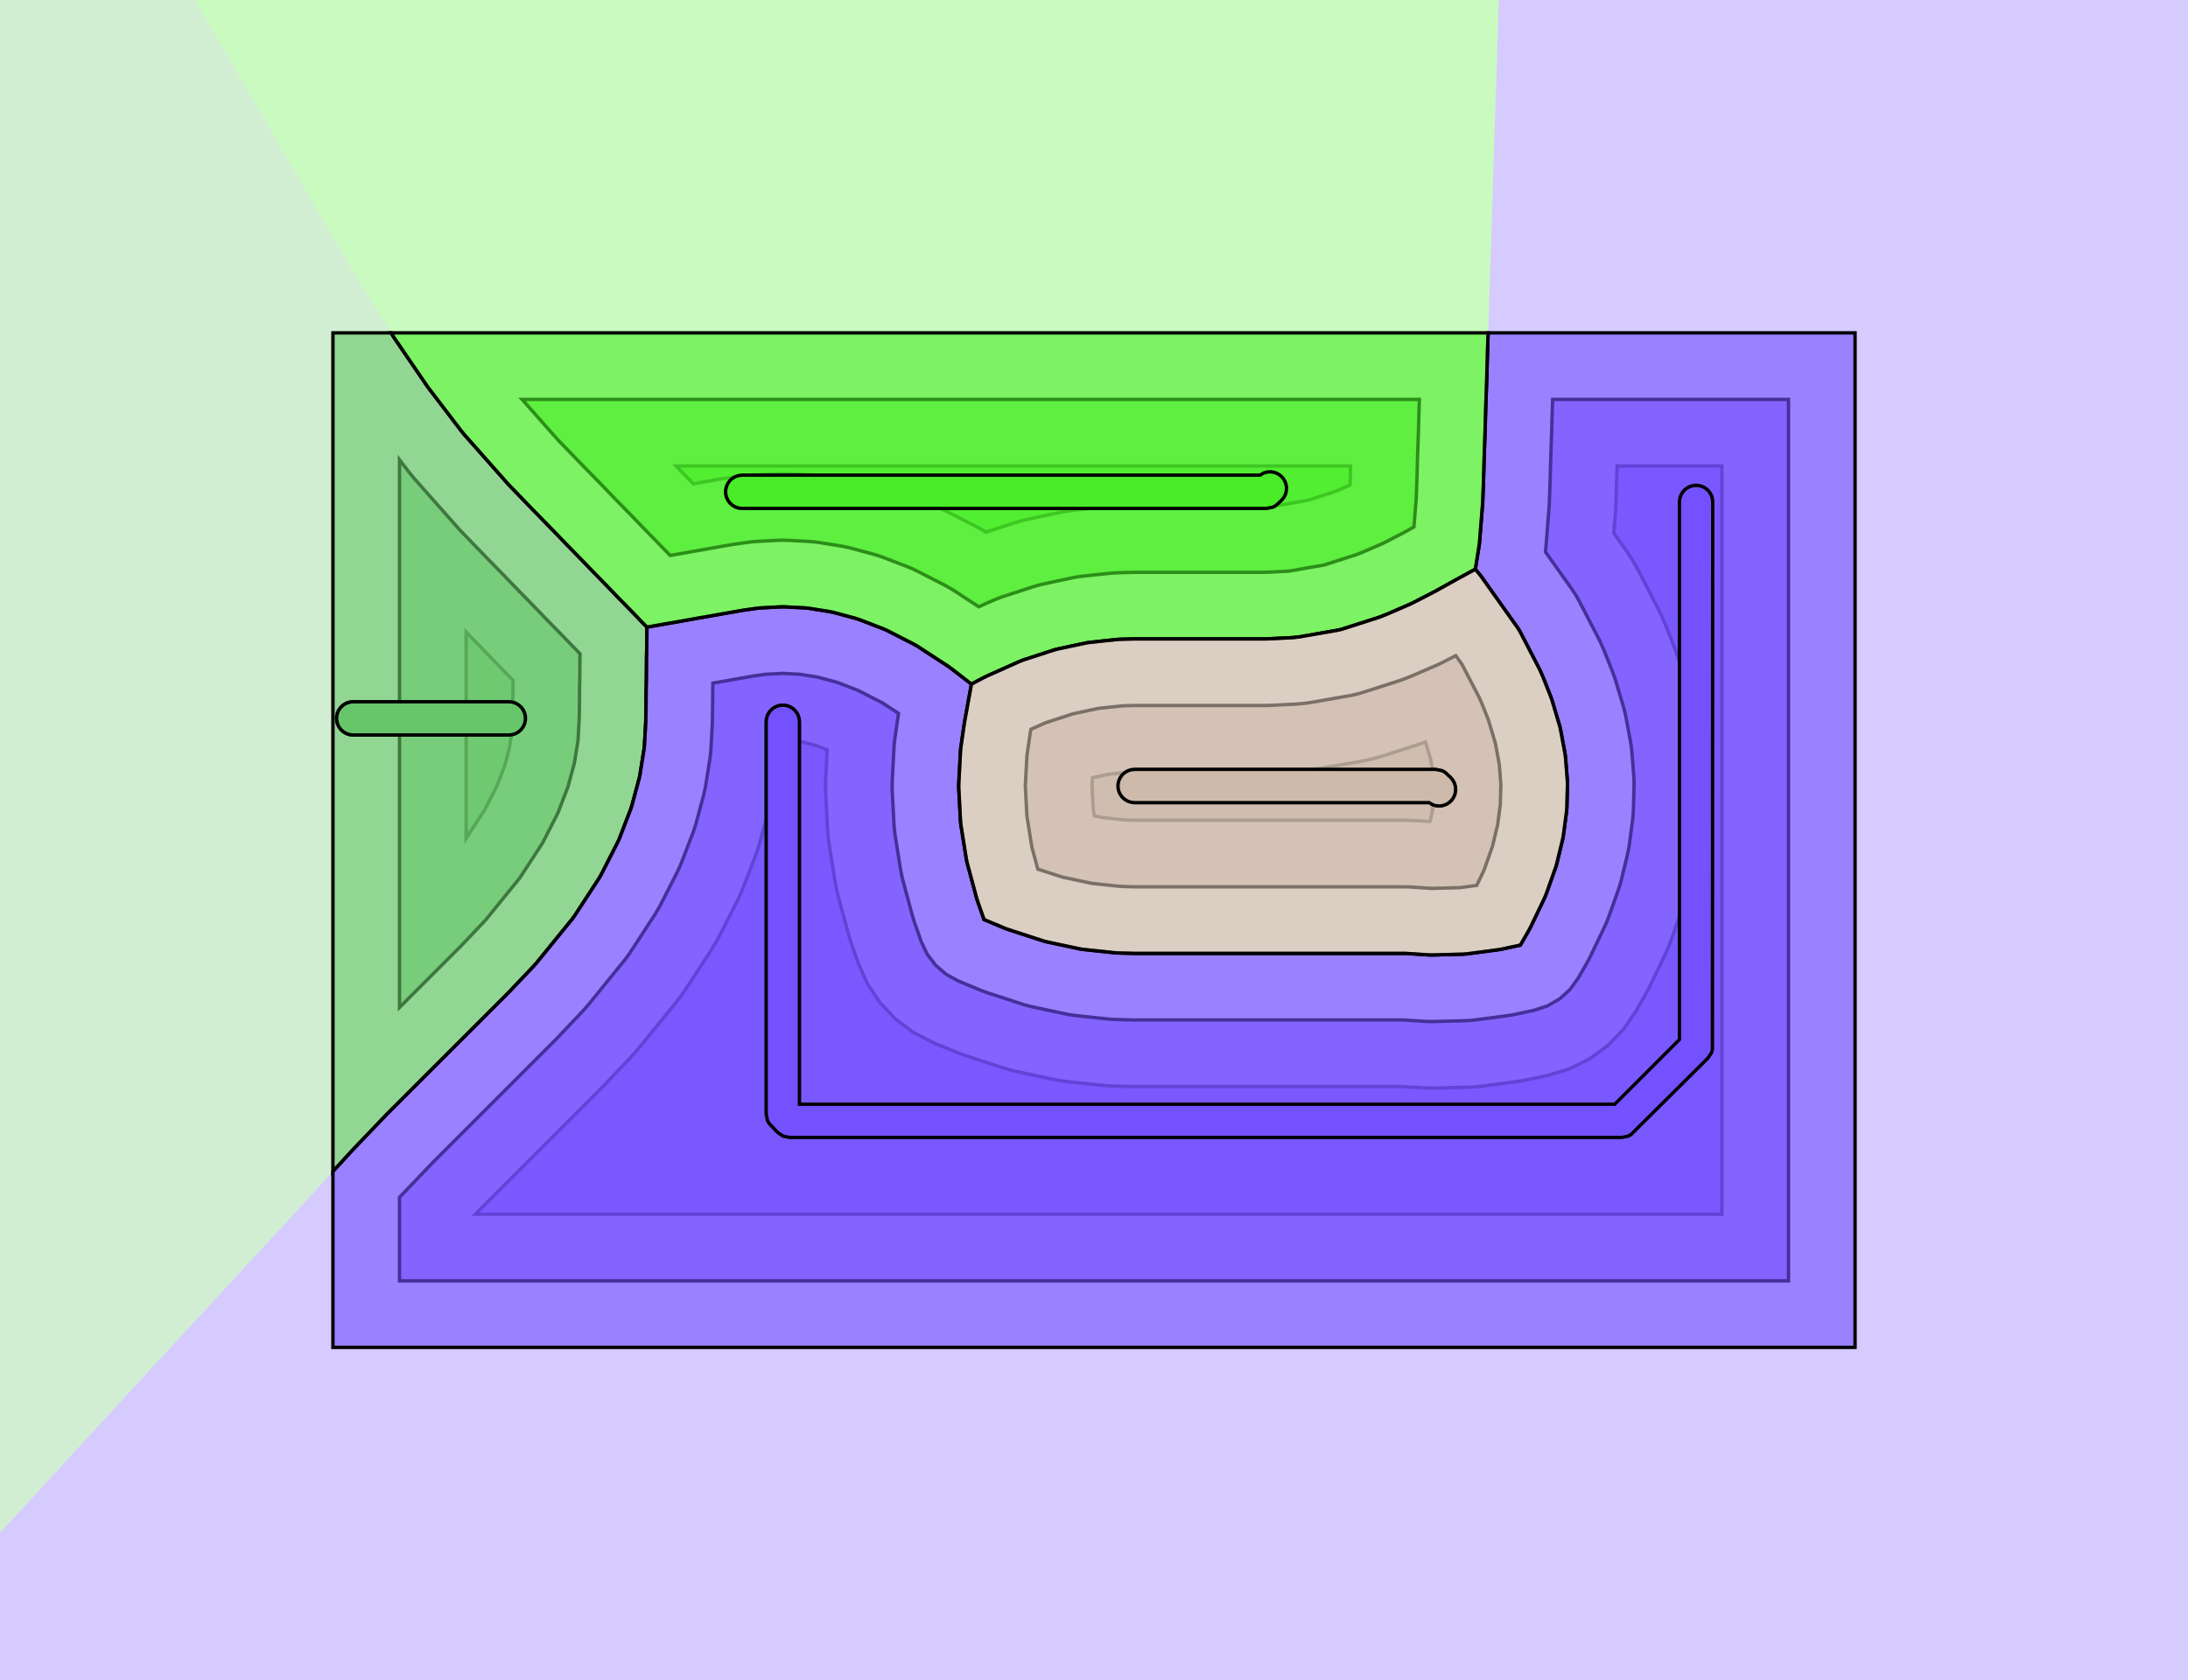 <?xml version="1.0" standalone="no"?>
<!DOCTYPE svg PUBLIC "-//W3C//DTD SVG 1.1//EN"
"http://www.w3.org/Graphics/SVG/1.1/DTD/svg11.dtd">
<svg width="62.098" height="47.698" viewBox="0 0 1293.7 993.701" version="1.1"
xmlns="http://www.w3.org/2000/svg"
xmlns:xlink="http://www.w3.org/1999/xlink">
<g fill-rule="evenodd"><path d="M 115.363,2.6781e-05 L 170.646,94.869 L 173.196,99.261 L 173.541,99.859 L 176.072,104.217 L 208.85,160.46 L 231.47,197.289 L 233.528,200.46 L 252.957,228.908 L 272.386,254.389 L 274.443,256.93 L 300.85,286.76 L 303.839,289.82 L 305.832,291.878 L 313.055,299.4 L 314.921,301.325 L 326.926,313.605 L 328.614,315.349 L 333.659,320.613 L 335.278,322.285 L 344.545,331.754 L 346.068,333.328 L 350.058,337.496 L 351.546,339.034 L 359.518,347.175 L 360.962,348.667 L 364.626,352.498 L 366.061,353.981 L 373.638,361.717 L 375.073,363.2 L 378.737,367.031 L 380.181,368.524 L 382.517,370.909 L 382.451,379.278 L 382.418,381.634 L 382.301,387.421 L 382.27,389.688 L 382.199,399.546 L 382.169,401.699 L 382.068,406.523 L 382.038,408.632 L 381.979,417.288 L 381.95,419.356 L 381.855,423.82 L 381.826,425.878 L 381.819,426.85 L 381.035,440.853 L 380.818,442.91 L 378.376,458.275 L 377.938,460.333 L 373.617,476.41 L 372.95,478.466 L 366.235,495.91 L 365.318,497.969 L 355.405,517.355 L 354.217,519.412 L 339.844,541.457 L 338.35,543.513 L 317.159,569.573 L 315.307,571.631 L 300.85,586.848 L 228.848,658.85 L 208.85,679.74 L 179.651,711.545 L 177.699,713.678 L 177.31,714.103 L 173.302,718.469 L 82.503,816.756 L 79.161,820.383 L 2.325,903.981 L 4.55032e-05,906.506 L 0,0 L 115.363,2.6781e-05 z " style="fill-opacity:0.3;fill:rgb(103,198,105);"/></g>
<g fill-rule="evenodd"><path d="M 886.162,4.82069e-05 L 1293.7,0 L 1293.7,993.701 L 0,993.701 L -0,906.506 L 2.325,903.981 L 79.161,820.383 L 82.503,816.756 L 173.302,718.469 L 177.31,714.103 L 177.699,713.678 L 179.651,711.545 L 208.85,679.74 L 228.848,658.85 L 300.85,586.848 L 315.307,571.631 L 317.159,569.573 L 338.35,543.513 L 339.844,541.457 L 354.217,519.412 L 355.405,517.355 L 365.318,497.969 L 366.235,495.91 L 372.95,478.466 L 373.617,476.41 L 377.938,460.333 L 378.376,458.275 L 380.818,442.91 L 381.035,440.853 L 381.819,426.85 L 381.826,425.878 L 381.855,423.82 L 381.95,419.356 L 381.979,417.288 L 382.038,408.632 L 382.068,406.523 L 382.169,401.699 L 382.199,399.546 L 382.27,389.688 L 382.301,387.421 L 382.418,381.634 L 382.451,379.278 L 382.517,370.909 L 392.502,369.126 L 395.138,368.673 L 396.471,368.453 L 399.055,368.008 L 413.523,365.419 L 415.814,365.027 L 416.601,364.898 L 418.861,364.511 L 430.264,362.467 L 432.373,362.107 L 432.835,362.032 L 434.93,361.674 L 438.85,360.971 L 447.523,359.737 L 449.58,359.52 L 461.82,358.876 L 463.878,358.876 L 476.119,359.52 L 478.176,359.737 L 490.742,361.734 L 492.801,362.172 L 505.967,365.711 L 508.024,366.379 L 522.336,371.888 L 524.396,372.805 L 540.338,380.957 L 542.395,382.145 L 560.571,393.995 L 562.628,395.489 L 574.39,404.591 L 572.605,414.242 L 572.225,416.353 L 571.673,419.52 L 571.298,421.606 L 570.327,426.85 L 568.135,441.95 L 567.918,444.007 L 566.876,463.82 L 566.876,465.878 L 567.918,485.692 L 568.135,487.749 L 571.364,508.063 L 571.802,510.121 L 577.507,531.346 L 578.174,533.403 L 581.852,543.847 L 593.821,548.837 L 595.88,549.628 L 616.816,556.45 L 618.873,557.001 L 638.45,561.173 L 640.507,561.499 L 659.414,563.495 L 661.473,563.603 L 670.85,563.849 L 831.107,563.849 L 844.675,564.728 L 846.732,564.782 L 865.249,564.296 L 867.306,564.134 L 886.145,561.646 L 888.204,561.264 L 898.947,558.947 L 903.85,550.409 L 904.967,548.351 L 913.362,530.816 L 914.213,528.759 L 919.859,512.861 L 920.468,510.804 L 924.02,496.047 L 924.402,493.988 L 926.27,479.841 L 926.432,477.784 L 926.797,463.888 L 926.743,461.831 L 925.644,447.896 L 925.373,445.839 L 922.694,431.414 L 922.2,429.356 L 917.64,414.015 L 916.91,411.958 L 912.462,400.727 L 910.383,395.976 L 898.757,373.551 L 897.6,371.621 L 875.556,340.568 L 872.406,336.728 L 872.32,336.624 L 874.508,323.009 L 874.779,320.951 L 876.699,296.85 L 876.708,296.495 L 876.775,294.439 L 877.134,284.63 L 877.201,282.566 L 877.555,269.814 L 877.623,267.72 L 878.002,257.338 L 878.071,255.198 L 878.47,240.95 L 878.542,238.717 L 878.981,226.576 L 879.056,224.244 L 879.558,206.551 L 879.639,204.047 L 880.217,187.787 L 880.304,185.094 L 881.026,160.126 L 881.122,157.123 L 881.993,132.127 L 882.101,128.776 L 883.35,86.555 L 883.476,82.58 L 885.088,35.175 L 885.239,30.459 L 886.162,4.82069e-05 z " style="fill-opacity:0.3;fill:rgb(115,81,255);"/></g>
<g fill-rule="evenodd"><path d="M 115.363,2.8266e-06 L 886.162,-2.89183e-05 L 885.239,30.459 L 885.088,35.175 L 883.476,82.58 L 883.35,86.555 L 882.101,128.776 L 881.993,132.127 L 881.122,157.123 L 881.026,160.126 L 880.304,185.094 L 880.217,187.787 L 879.639,204.047 L 879.558,206.551 L 879.056,224.244 L 878.981,226.576 L 878.542,238.717 L 878.47,240.95 L 878.071,255.198 L 878.002,257.338 L 877.623,267.72 L 877.555,269.814 L 877.201,282.566 L 877.134,284.63 L 876.775,294.439 L 876.708,296.495 L 876.699,296.85 L 874.779,320.951 L 874.508,323.009 L 872.32,336.624 L 860.065,343.317 L 857.889,344.518 L 848.85,349.563 L 835.727,356.352 L 833.669,357.333 L 820.087,363.226 L 815.336,365.084 L 793.398,372.124 L 791.468,372.607 L 767.907,376.721 L 764.067,377.099 L 748.85,377.849 L 670.85,377.849 L 662.735,378.063 L 660.676,378.171 L 644.311,379.898 L 642.254,380.224 L 625.299,383.838 L 623.242,384.389 L 605.095,390.302 L 603.036,391.092 L 583.21,399.952 L 581.153,401 L 574.39,404.591 L 562.628,395.489 L 560.571,393.995 L 542.395,382.145 L 540.338,380.957 L 524.396,372.805 L 522.336,371.888 L 508.024,366.379 L 505.967,365.711 L 492.801,362.172 L 490.742,361.734 L 478.176,359.737 L 476.119,359.52 L 463.878,358.876 L 461.82,358.876 L 449.58,359.52 L 447.523,359.737 L 438.85,360.971 L 434.93,361.674 L 432.835,362.032 L 432.373,362.107 L 430.264,362.467 L 418.861,364.511 L 416.601,364.898 L 415.814,365.027 L 413.523,365.419 L 399.055,368.008 L 396.471,368.453 L 395.138,368.673 L 392.502,369.126 L 382.517,370.909 L 380.181,368.524 L 378.737,367.031 L 375.073,363.2 L 373.638,361.717 L 366.061,353.981 L 364.626,352.498 L 360.962,348.667 L 359.518,347.175 L 351.546,339.034 L 350.058,337.496 L 346.068,333.328 L 344.545,331.754 L 335.278,322.285 L 333.659,320.613 L 328.614,315.349 L 326.926,313.605 L 314.921,301.325 L 313.055,299.4 L 305.832,291.878 L 303.839,289.82 L 300.85,286.76 L 274.443,256.93 L 272.386,254.389 L 252.957,228.908 L 233.528,200.46 L 231.47,197.289 L 208.85,160.46 L 176.072,104.217 L 173.541,99.859 L 173.196,99.261 L 170.646,94.869 L 115.363,2.8266e-06 z " style="fill-opacity:0.3;fill:rgb(74,236,41);"/></g>
<g fill-rule="evenodd"><path d="M 567.918,485.692 L 566.876,465.878 L 566.876,463.82 L 567.918,444.007 L 568.135,441.95 L 570.327,426.85 L 571.298,421.606 L 571.673,419.52 L 572.225,416.353 L 572.605,414.242 L 574.39,404.591 L 581.153,401 L 583.21,399.952 L 603.036,391.092 L 605.095,390.302 L 623.242,384.389 L 625.299,383.838 L 642.254,380.224 L 644.311,379.898 L 660.676,378.171 L 662.735,378.063 L 670.85,377.849 L 748.85,377.849 L 764.067,377.099 L 767.907,376.721 L 791.468,372.607 L 793.398,372.124 L 815.336,365.084 L 820.087,363.226 L 833.669,357.333 L 835.727,356.352 L 848.85,349.563 L 857.889,344.518 L 860.065,343.317 L 872.32,336.624 L 872.406,336.728 L 875.556,340.568 L 897.6,371.621 L 898.757,373.551 L 910.383,395.976 L 912.462,400.727 L 916.91,411.958 L 917.64,414.015 L 922.2,429.356 L 922.694,431.414 L 925.373,445.839 L 925.644,447.896 L 926.743,461.831 L 926.797,463.888 L 926.432,477.784 L 926.27,479.841 L 924.402,493.988 L 924.02,496.047 L 920.468,510.804 L 919.859,512.861 L 914.213,528.759 L 913.362,530.816 L 904.967,548.351 L 903.85,550.409 L 898.947,558.947 L 888.204,561.264 L 886.145,561.646 L 867.306,564.134 L 865.249,564.296 L 846.732,564.782 L 844.675,564.728 L 831.107,563.849 L 670.85,563.849 L 661.473,563.603 L 659.414,563.495 L 640.507,561.499 L 638.45,561.173 L 618.873,557.001 L 616.816,556.45 L 595.88,549.628 L 593.821,548.837 L 581.852,543.847 L 578.174,533.403 L 577.507,531.346 L 571.802,510.121 L 571.364,508.063 L 568.135,487.749 L 567.918,485.692 z " style="fill-opacity:0.3;fill:rgb(205,186,171);"/></g>
<g fill-rule="evenodd"><path d="M 275.59,415.008 L 275.59,373.792 L 303.377,402.424 L 303.217,415.327 L 304.854,415.859 L 306.636,416.888 L 308.165,418.264 L 309.374,419.929 L 310.211,421.809 L 310.639,423.822 L 310.639,425.879 L 310.211,427.892 L 309.374,429.772 L 308.165,431.436 L 306.636,432.813 L 304.854,433.842 L 302.897,434.478 L 302.422,434.528 L 301.094,442.879 L 298.362,453.047 L 293.826,464.832 L 286.628,478.907 L 275.59,495.837 L 275.59,434.693 L 208.85,434.693 L 206.804,434.478 L 204.847,433.842 L 203.065,432.813 L 201.536,431.436 L 200.327,429.772 L 199.49,427.892 L 199.062,425.879 L 199.062,423.822 L 199.49,421.809 L 200.327,419.929 L 201.536,418.264 L 203.065,416.888 L 204.847,415.859 L 206.804,415.223 L 208.85,415.008 L 275.59,415.008 z " style="fill-opacity:0.6;fill:rgb(103,198,105);stroke:rgb(0,0,0);stroke-width:2"/></g>
<g fill-rule="evenodd"><path d="M 236.22,415.008 L 236.22,271.889 L 241.079,278.261 L 241.788,279.163 L 243.845,281.704 L 244.965,283.026 L 271.372,312.856 L 272.534,314.113 L 286.605,328.679 L 286.769,328.848 L 298.663,341.014 L 306.91,349.584 L 307.14,349.821 L 316.285,359.166 L 323.169,366.324 L 323.416,366.578 L 331.318,374.649 L 342.947,386.649 L 342.906,389.004 L 342.901,389.404 L 342.831,399.058 L 342.675,407.936 L 342.669,408.361 L 342.611,416.826 L 342.467,425.42 L 341.78,437.691 L 341.773,437.757 L 339.655,451.082 L 339.647,451.121 L 335.859,465.214 L 335.829,465.306 L 329.856,480.823 L 329.782,480.989 L 320.81,498.535 L 320.657,498.8 L 307.407,519.123 L 307.127,519.507 L 287.235,543.97 L 286.399,544.899 L 272.656,559.366 L 236.22,595.801 L 236.22,434.693 L 208.85,434.693 L 206.804,434.478 L 204.847,433.842 L 203.065,432.813 L 201.536,431.436 L 200.327,429.772 L 199.49,427.892 L 199.062,425.879 L 199.062,423.822 L 199.49,421.809 L 200.327,419.929 L 201.536,418.264 L 203.065,416.888 L 204.847,415.859 L 206.804,415.223 L 208.85,415.008 L 236.22,415.008 z " style="fill-opacity:0.6;fill:rgb(103,198,105);stroke:rgb(0,0,0);stroke-width:2"/></g>
<g fill-rule="evenodd"><path d="M 231.201,196.85 L 231.47,197.289 L 233.528,200.46 L 252.957,228.908 L 272.386,254.389 L 274.443,256.93 L 300.85,286.76 L 303.839,289.82 L 305.832,291.878 L 313.055,299.4 L 314.921,301.325 L 326.926,313.605 L 328.614,315.349 L 333.659,320.613 L 335.278,322.285 L 344.545,331.754 L 346.068,333.328 L 350.058,337.496 L 351.546,339.034 L 359.518,347.175 L 360.962,348.667 L 364.626,352.498 L 366.061,353.981 L 373.638,361.717 L 375.073,363.2 L 378.737,367.031 L 380.181,368.524 L 382.517,370.909 L 382.451,379.278 L 382.418,381.634 L 382.301,387.421 L 382.27,389.688 L 382.199,399.546 L 382.169,401.699 L 382.068,406.523 L 382.038,408.632 L 381.979,417.288 L 381.95,419.356 L 381.855,423.82 L 381.826,425.878 L 381.819,426.85 L 381.035,440.853 L 380.818,442.91 L 378.376,458.275 L 377.938,460.333 L 373.617,476.41 L 372.95,478.466 L 366.235,495.91 L 365.318,497.969 L 355.405,517.355 L 354.217,519.412 L 339.844,541.457 L 338.35,543.513 L 317.159,569.573 L 315.307,571.631 L 300.85,586.848 L 228.848,658.85 L 208.85,679.74 L 196.85,692.811 L 196.85,196.85 L 231.201,196.85 z " style="fill-opacity:0.6;fill:rgb(103,198,105);stroke:rgb(0,0,0);stroke-width:2"/></g>
<g fill-rule="evenodd"><path d="M 993.008,542.172 L 993.008,391.264 L 991.007,385.428 L 985.83,372.14 L 984.598,369.16 L 982.519,364.409 L 980.287,359.734 L 968.661,337.31 L 966.297,333.075 L 965.14,331.145 L 961.807,326.042 L 954.215,315.347 L 955.19,303.102 L 955.398,299.366 L 956.158,275.59 L 1018.11,275.59 L 1018.11,718.11 L 281.122,718.11 L 285.133,713.921 L 356.528,642.526 L 357.937,641.08 L 372.394,625.862 L 373.835,624.304 L 375.686,622.247 L 378.25,619.251 L 399.441,593.191 L 402.057,589.789 L 403.551,587.732 L 405.803,584.461 L 420.176,562.416 L 422.401,558.794 L 423.589,556.737 L 425.511,553.204 L 435.424,533.819 L 437.253,529.991 L 438.17,527.932 L 439.719,524.196 L 446.434,506.752 L 447.84,502.784 L 448.508,500.727 L 449.659,496.846 L 453.008,484.385 L 453.008,426.85 L 453.223,424.804 L 453.859,422.847 L 454.888,421.065 L 456.264,419.536 L 457.929,418.327 L 459.809,417.49 L 461.822,417.062 L 463.879,417.062 L 465.892,417.49 L 467.772,418.327 L 469.436,419.536 L 470.813,421.065 L 471.842,422.847 L 472.478,424.804 L 472.693,426.85 L 472.693,438.594 L 475.347,439.016 L 482.605,440.966 L 489.098,443.466 L 488.245,459.685 L 488.136,463.82 L 488.136,465.878 L 488.245,470.014 L 489.287,489.827 L 489.61,493.929 L 489.827,495.986 L 490.371,500.112 L 493.601,520.426 L 494.349,524.45 L 494.787,526.509 L 495.76,530.557 L 501.465,551.782 L 503.131,557.197 L 507.476,569.698 L 512.887,581.845 L 520.265,592.909 L 529.399,602.573 L 540.029,610.562 L 551.853,616.649 L 565.881,622.429 L 571.485,624.494 L 592.421,631.316 L 596.45,632.51 L 598.507,633.061 L 602.46,634.011 L 622.037,638.183 L 626.124,638.942 L 628.181,639.268 L 632.242,639.804 L 651.149,641.8 L 655.279,642.126 L 657.338,642.234 L 659.403,642.316 L 668.781,642.562 L 670.85,642.589 L 828.761,642.589 L 842.043,643.382 L 848.797,643.494 L 867.314,643.009 L 871.43,642.793 L 873.487,642.631 L 877.615,642.196 L 896.455,639.708 L 902.387,638.692 L 915.189,635.994 L 927.936,632.157 L 939.855,626.227 L 950.604,618.374 L 959.877,608.822 L 967.408,597.845 L 973.429,587.249 L 975.989,582.349 L 984.384,564.814 L 986.108,560.948 L 986.96,558.892 L 988.414,555.109 L 993.008,542.172 z " style="fill-opacity:0.6;fill:rgb(115,81,255);stroke:rgb(0,0,0);stroke-width:2"/></g>
<g fill-rule="evenodd"><path d="M 236.22,757.48 L 236.22,708.143 L 237.573,706.67 L 256.992,686.385 L 328.689,614.687 L 329.394,613.964 L 343.851,598.747 L 344.571,597.967 L 346.423,595.91 L 347.704,594.412 L 368.896,568.352 L 370.204,566.651 L 371.698,564.594 L 372.824,562.959 L 387.197,540.914 L 388.309,539.103 L 389.497,537.046 L 390.458,535.28 L 400.371,515.894 L 401.286,513.98 L 402.202,511.921 L 402.977,510.053 L 409.692,492.609 L 410.395,490.625 L 411.063,488.569 L 411.638,486.628 L 415.959,470.551 L 416.446,468.527 L 416.884,466.469 L 417.257,464.456 L 419.7,449.092 L 419.972,447.029 L 420.189,444.972 L 420.343,443.055 L 421.127,429.052 L 421.184,427.508 L 421.343,417.946 L 421.348,417.56 L 421.406,409.108 L 421.496,404.01 L 445.047,399.856 L 452.358,398.815 L 452.675,398.782 L 462.849,398.247 L 473.023,398.782 L 483.55,400.455 L 483.588,400.464 L 494.772,403.469 L 494.863,403.499 L 507.249,408.266 L 507.415,408.34 L 521.517,415.552 L 521.783,415.705 L 531.265,421.887 L 529.173,436.294 L 528.981,437.831 L 528.764,439.888 L 528.603,441.939 L 527.561,461.753 L 527.506,463.82 L 527.506,465.878 L 527.561,467.946 L 528.603,487.76 L 528.764,489.81 L 528.981,491.867 L 529.253,493.93 L 532.483,514.244 L 532.856,516.256 L 533.294,518.315 L 533.781,520.339 L 539.486,541.564 L 540.061,543.505 L 540.729,545.561 L 541.039,546.477 L 544.716,556.922 L 548.243,564.353 L 553.238,570.889 L 559.482,576.245 L 566.702,580.186 L 578.671,585.176 L 579.71,585.592 L 581.769,586.382 L 583.683,587.061 L 604.618,593.883 L 606.633,594.48 L 608.69,595.031 L 610.666,595.506 L 630.243,599.678 L 632.287,600.058 L 634.344,600.384 L 636.374,600.652 L 655.282,602.647 L 657.346,602.81 L 659.406,602.918 L 660.438,602.959 L 669.816,603.206 L 670.85,603.219 L 829.835,603.219 L 842.132,604.015 L 843.641,604.084 L 845.698,604.138 L 847.764,604.138 L 866.281,603.652 L 868.339,603.544 L 870.396,603.382 L 872.461,603.165 L 891.3,600.677 L 893.322,600.356 L 895.381,599.974 L 896.504,599.749 L 907.247,597.432 L 915.062,594.868 L 922.173,590.736 L 928.271,585.217 L 933.089,578.551 L 937.992,570.013 L 938.445,569.201 L 939.563,567.143 L 940.478,565.35 L 948.873,547.815 L 949.735,545.882 L 950.587,543.826 L 951.314,541.934 L 956.959,526.036 L 957.61,524.036 L 958.219,521.979 L 958.745,520.017 L 962.297,505.26 L 962.731,503.224 L 963.112,501.165 L 963.433,499.143 L 965.301,484.996 L 965.519,482.932 L 965.681,480.875 L 965.789,478.817 L 966.153,464.92 L 966.153,462.854 L 966.099,460.797 L 965.991,458.735 L 964.892,444.801 L 964.678,442.764 L 964.407,440.706 L 964.081,438.649 L 961.402,424.225 L 960.977,422.227 L 960.483,420.169 L 959.938,418.138 L 955.378,402.798 L 954.747,400.86 L 954.017,398.802 L 953.514,397.46 L 949.066,386.23 L 948.53,384.944 L 946.451,380.193 L 945.335,377.855 L 933.709,355.43 L 932.527,353.313 L 931.37,351.383 L 929.704,348.831 L 913.773,326.39 L 913.813,326.084 L 914.025,324.077 L 915.944,299.976 L 916.044,298.234 L 916.546,283.949 L 916.556,283.66 L 916.906,271.045 L 917.416,256.585 L 917.425,256.301 L 917.821,242.193 L 918.033,236.22 L 1057.48,236.22 L 1057.48,757.48 L 236.22,757.48 z " style="fill-opacity:0.6;fill:rgb(115,81,255);stroke:rgb(0,0,0);stroke-width:2"/></g>
<g fill-rule="evenodd"><path d="M 879.895,196.85 L 1096.85,196.85 L 1096.85,796.85 L 196.85,796.85 L 196.85,692.811 L 208.85,679.74 L 228.848,658.85 L 300.85,586.848 L 315.307,571.631 L 317.159,569.573 L 338.35,543.513 L 339.844,541.457 L 354.217,519.412 L 355.405,517.355 L 365.318,497.969 L 366.235,495.91 L 372.95,478.466 L 373.617,476.41 L 377.938,460.333 L 378.376,458.275 L 380.818,442.91 L 381.035,440.853 L 381.819,426.85 L 381.826,425.878 L 381.855,423.82 L 381.95,419.356 L 381.979,417.288 L 382.038,408.632 L 382.068,406.523 L 382.169,401.699 L 382.199,399.546 L 382.27,389.688 L 382.301,387.421 L 382.418,381.634 L 382.451,379.278 L 382.517,370.909 L 392.502,369.126 L 395.138,368.673 L 396.471,368.453 L 399.055,368.008 L 413.523,365.419 L 415.814,365.027 L 416.601,364.898 L 418.861,364.511 L 430.264,362.467 L 432.373,362.107 L 432.835,362.032 L 434.93,361.674 L 438.85,360.971 L 447.523,359.737 L 449.58,359.52 L 461.82,358.876 L 463.878,358.876 L 476.119,359.52 L 478.176,359.737 L 490.742,361.734 L 492.801,362.172 L 505.967,365.711 L 508.024,366.379 L 522.336,371.888 L 524.396,372.805 L 540.338,380.957 L 542.395,382.145 L 560.571,393.995 L 562.628,395.489 L 574.39,404.591 L 572.605,414.242 L 572.225,416.353 L 571.673,419.52 L 571.298,421.606 L 570.327,426.85 L 568.135,441.95 L 567.918,444.007 L 566.876,463.82 L 566.876,465.878 L 567.918,485.692 L 568.135,487.749 L 571.364,508.063 L 571.802,510.121 L 577.507,531.346 L 578.174,533.403 L 581.852,543.847 L 593.821,548.837 L 595.88,549.628 L 616.816,556.45 L 618.873,557.001 L 638.45,561.173 L 640.507,561.499 L 659.414,563.495 L 661.473,563.603 L 670.85,563.849 L 831.107,563.849 L 844.675,564.728 L 846.732,564.782 L 865.249,564.296 L 867.306,564.134 L 886.145,561.646 L 888.204,561.264 L 898.947,558.947 L 903.85,550.409 L 904.967,548.351 L 913.362,530.816 L 914.213,528.759 L 919.859,512.861 L 920.468,510.804 L 924.02,496.047 L 924.402,493.988 L 926.27,479.841 L 926.432,477.784 L 926.797,463.888 L 926.743,461.831 L 925.644,447.896 L 925.373,445.839 L 922.694,431.414 L 922.2,429.356 L 917.64,414.015 L 916.91,411.958 L 912.462,400.727 L 910.383,395.976 L 898.757,373.551 L 897.6,371.621 L 875.556,340.568 L 872.406,336.728 L 872.32,336.624 L 874.508,323.009 L 874.779,320.951 L 876.699,296.85 L 876.708,296.495 L 876.775,294.439 L 877.134,284.63 L 877.201,282.566 L 877.555,269.814 L 877.623,267.72 L 878.002,257.338 L 878.071,255.198 L 878.47,240.95 L 878.542,238.717 L 878.981,226.576 L 879.056,224.244 L 879.558,206.551 L 879.639,204.047 L 879.895,196.85 z " style="fill-opacity:0.6;fill:rgb(115,81,255);stroke:rgb(0,0,0);stroke-width:2"/></g>
<g fill-rule="evenodd"><path d="M 754.65,298.728 L 754.319,299.034 L 752.617,299.944 L 748.85,300.693 L 644.576,300.693 L 636.046,301.593 L 631.985,302.129 L 629.928,302.455 L 625.841,303.214 L 608.886,306.827 L 604.933,307.777 L 602.876,308.328 L 598.847,309.523 L 582.973,314.696 L 581.777,313.961 L 579.72,312.773 L 576.187,310.851 L 560.245,302.699 L 556.417,300.87 L 556.02,300.693 L 438.85,300.693 L 436.804,300.478 L 434.847,299.842 L 433.065,298.813 L 431.536,297.436 L 430.327,295.772 L 429.49,293.892 L 429.062,291.879 L 429.062,289.822 L 429.49,287.809 L 430.327,285.929 L 431.536,284.264 L 433.065,282.888 L 434.402,282.116 L 428.301,282.941 L 425.171,283.428 L 409.948,286.114 L 399.735,275.59 L 798.598,275.59 L 798.237,286.874 L 790.064,290.42 L 788.939,290.86 L 773.506,295.812 L 757.653,298.58 L 754.65,298.728M 481.764,281.008 L 480.254,280.889 L 468.014,280.245 L 463.878,280.136 L 461.82,280.136 L 457.685,280.245 L 445.445,280.889 L 444.174,281.008 L 481.764,281.008 z " style="fill-opacity:0.6;fill:rgb(74,236,41);stroke:rgb(0,0,0);stroke-width:2"/></g>
<g fill-rule="evenodd"><path d="M 308.691,236.22 L 839.243,236.22 L 839.125,239.552 L 839.116,239.847 L 838.72,253.958 L 838.21,268.426 L 838.201,268.719 L 837.85,281.319 L 837.384,294.595 L 836.026,311.641 L 830.221,314.875 L 818.21,321.088 L 817.361,321.493 L 805.075,326.823 L 802.138,327.972 L 782.951,334.129 L 762.582,337.685 L 761.164,337.825 L 747.881,338.479 L 670.85,338.479 L 669.816,338.493 L 661.7,338.706 L 660.668,338.747 L 658.608,338.855 L 656.544,339.019 L 640.178,340.746 L 638.148,341.014 L 636.091,341.34 L 634.047,341.719 L 617.093,345.333 L 615.116,345.807 L 613.059,346.358 L 611.044,346.956 L 592.897,352.869 L 590.983,353.548 L 588.924,354.338 L 586.974,355.148 L 578.726,358.834 L 563.897,349.165 L 562.086,348.053 L 560.029,346.865 L 558.262,345.904 L 542.32,337.752 L 540.406,336.837 L 538.347,335.921 L 536.479,335.146 L 522.167,329.637 L 520.182,328.933 L 518.126,328.265 L 516.185,327.69 L 503.019,324.151 L 500.995,323.664 L 498.936,323.227 L 496.924,322.853 L 484.357,320.855 L 482.294,320.583 L 480.237,320.366 L 478.186,320.204 L 465.946,319.561 L 463.878,319.506 L 461.82,319.506 L 459.753,319.561 L 447.513,320.204 L 445.462,320.366 L 443.405,320.583 L 441.976,320.759 L 433.303,321.993 L 432.011,322.199 L 396.251,328.508 L 387.791,319.777 L 387.648,319.631 L 379.798,311.614 L 372.921,304.463 L 372.683,304.218 L 363.535,294.87 L 355.294,286.306 L 355.077,286.082 L 343.157,273.89 L 329.762,260.023 L 308.691,236.22 z " style="fill-opacity:0.6;fill:rgb(74,236,41);stroke:rgb(0,0,0);stroke-width:2"/></g>
<g fill-rule="evenodd"><path d="M 231.2,196.85 L 879.895,196.85 L 879.639,204.047 L 879.558,206.551 L 879.056,224.244 L 878.981,226.576 L 878.542,238.717 L 878.47,240.95 L 878.071,255.198 L 878.002,257.338 L 877.623,267.72 L 877.555,269.814 L 877.201,282.566 L 877.134,284.63 L 876.775,294.439 L 876.708,296.495 L 876.699,296.85 L 874.779,320.951 L 874.508,323.009 L 872.32,336.624 L 860.065,343.317 L 857.889,344.518 L 848.85,349.563 L 835.727,356.352 L 833.669,357.333 L 820.087,363.226 L 815.336,365.084 L 793.398,372.124 L 791.468,372.607 L 767.907,376.721 L 764.067,377.099 L 748.85,377.849 L 670.85,377.849 L 662.735,378.063 L 660.676,378.171 L 644.311,379.898 L 642.254,380.224 L 625.299,383.838 L 623.242,384.389 L 605.095,390.302 L 603.036,391.092 L 583.21,399.952 L 581.153,401 L 574.39,404.591 L 562.628,395.489 L 560.571,393.995 L 542.395,382.145 L 540.338,380.957 L 524.396,372.805 L 522.336,371.888 L 508.024,366.379 L 505.967,365.711 L 492.801,362.172 L 490.742,361.734 L 478.176,359.737 L 476.119,359.52 L 463.878,358.876 L 461.82,358.876 L 449.58,359.52 L 447.523,359.737 L 438.85,360.971 L 434.93,361.674 L 432.835,362.032 L 432.373,362.107 L 430.264,362.467 L 418.861,364.511 L 416.601,364.898 L 415.814,365.027 L 413.523,365.419 L 399.055,368.008 L 396.471,368.453 L 395.138,368.673 L 392.502,369.126 L 382.517,370.909 L 380.181,368.524 L 378.737,367.031 L 375.073,363.2 L 373.638,361.717 L 366.061,353.981 L 364.626,352.498 L 360.962,348.667 L 359.518,347.175 L 351.546,339.034 L 350.058,337.496 L 346.068,333.328 L 344.545,331.754 L 335.278,322.285 L 333.659,320.613 L 328.614,315.349 L 326.926,313.605 L 314.921,301.325 L 313.055,299.4 L 305.832,291.878 L 303.839,289.82 L 300.85,286.76 L 274.443,256.93 L 272.386,254.389 L 252.957,228.908 L 233.528,200.46 L 231.47,197.289 L 231.2,196.85 z " style="fill-opacity:0.6;fill:rgb(74,236,41);stroke:rgb(0,0,0);stroke-width:2"/></g>
<g fill-rule="evenodd"><path d="M 665.07,456.885 L 666.847,455.859 L 668.804,455.223 L 670.85,455.008 L 776.166,455.008 L 781.448,454.287 L 805.009,450.174 L 810.605,448.986 L 812.535,448.503 L 817.455,447.098 L 839.394,440.059 L 842.808,438.845 L 843.091,439.57 L 845.839,448.815 L 846.989,455.008 L 848.85,455.008 L 852.617,455.757 L 854.319,456.667 L 857.81,459.891 L 859.105,461.49 L 860.039,463.323 L 860.572,465.311 L 860.679,467.366 L 860.358,469.398 L 859.62,471.319 L 858.499,473.044 L 857.044,474.499 L 855.319,475.62 L 853.398,476.358 L 851.366,476.679 L 849.311,476.572 L 847.348,476.046 L 846.742,480.629 L 845.491,485.828 L 835.797,485.249 L 831.107,485.109 L 671.884,485.109 L 665.272,484.936 L 651.835,483.517 L 647.028,482.493 L 646.387,478.46 L 645.671,464.849 L 645.929,459.949 L 655.639,457.88 L 665.07,456.885 z " style="fill-opacity:0.6;fill:rgb(205,186,171);stroke:rgb(0,0,0);stroke-width:2"/></g>
<g fill-rule="evenodd"><path d="M 671.369,524.479 L 663.024,524.26 L 662.516,524.233 L 645.657,522.454 L 645.639,522.451 L 628.074,518.707 L 628.014,518.691 L 613.611,513.998 L 610.093,500.908 L 610.085,500.87 L 607.18,482.596 L 606.247,464.849 L 607.18,447.102 L 607.208,446.84 L 609.185,433.216 L 609.533,431.311 L 618.134,427.468 L 618.258,427.42 L 634.44,422.147 L 634.5,422.131 L 649.443,418.946 L 649.462,418.943 L 663.778,417.432 L 664.286,417.406 L 671.368,417.219 L 748.85,417.219 L 750.789,417.172 L 766.006,416.421 L 767.93,416.279 L 771.77,415.901 L 774.678,415.504 L 798.239,411.391 L 801.036,410.797 L 802.966,410.313 L 805.427,409.611 L 827.365,402.572 L 829.679,401.749 L 834.43,399.89 L 835.757,399.343 L 849.339,393.45 L 850.605,392.874 L 852.663,391.893 L 853.817,391.32 L 860.755,387.731 L 864.489,392.991 L 874.835,412.946 L 876.115,415.872 L 880.043,425.789 L 880.192,426.21 L 884.162,439.565 L 884.172,439.607 L 886.475,452.004 L 886.476,452.013 L 887.413,463.893 L 887.103,475.719 L 885.505,487.818 L 885.5,487.847 L 882.429,500.602 L 882.407,500.677 L 877.452,514.63 L 877.394,514.771 L 873.143,523.651 L 863.183,524.966 L 846.733,525.398 L 846.463,525.391 L 833.65,524.562 L 831.107,524.479 L 671.369,524.479 z " style="fill-opacity:0.6;fill:rgb(205,186,171);stroke:rgb(0,0,0);stroke-width:2"/></g>
<g fill-rule="evenodd"><path d="M 567.918,485.692 L 566.876,465.878 L 566.876,463.82 L 567.918,444.007 L 568.135,441.95 L 570.327,426.85 L 571.298,421.606 L 571.673,419.52 L 572.225,416.353 L 572.605,414.242 L 574.39,404.591 L 581.153,401 L 583.21,399.952 L 603.036,391.092 L 605.095,390.302 L 623.242,384.389 L 625.299,383.838 L 642.254,380.224 L 644.311,379.898 L 660.676,378.171 L 662.735,378.063 L 670.85,377.849 L 748.85,377.849 L 764.067,377.099 L 767.907,376.721 L 791.468,372.607 L 793.398,372.124 L 815.336,365.084 L 820.087,363.226 L 833.669,357.333 L 835.727,356.352 L 848.85,349.563 L 857.889,344.518 L 860.065,343.317 L 872.32,336.624 L 872.406,336.728 L 875.556,340.568 L 897.6,371.621 L 898.757,373.551 L 910.383,395.976 L 912.462,400.727 L 916.91,411.958 L 917.64,414.015 L 922.2,429.356 L 922.694,431.414 L 925.373,445.839 L 925.644,447.896 L 926.743,461.831 L 926.797,463.888 L 926.432,477.784 L 926.27,479.841 L 924.402,493.988 L 924.02,496.047 L 920.468,510.804 L 919.859,512.861 L 914.213,528.759 L 913.362,530.816 L 904.967,548.351 L 903.85,550.409 L 898.947,558.947 L 888.204,561.264 L 886.145,561.646 L 867.306,564.134 L 865.249,564.296 L 846.732,564.782 L 844.675,564.728 L 831.107,563.849 L 670.85,563.849 L 661.473,563.603 L 659.414,563.495 L 640.507,561.499 L 638.45,561.173 L 618.873,557.001 L 616.816,556.45 L 595.88,549.628 L 593.821,548.837 L 581.852,543.847 L 578.174,533.403 L 577.507,531.346 L 571.802,510.121 L 571.364,508.063 L 568.135,487.749 L 567.918,485.692 z " style="fill-opacity:0.6;fill:rgb(205,186,171);stroke:rgb(0,0,0);stroke-width:2"/></g>
<g fill-rule="evenodd"><path d="M 208.85,415.008 L 300.85,415.008 L 302.897,415.223 L 304.854,415.859 L 306.636,416.888 L 308.165,418.264 L 309.374,419.929 L 310.211,421.809 L 310.639,423.822 L 310.639,425.879 L 310.211,427.892 L 309.374,429.772 L 308.165,431.436 L 306.636,432.813 L 304.854,433.842 L 302.897,434.478 L 300.85,434.693 L 208.85,434.693 L 206.804,434.478 L 204.847,433.842 L 203.065,432.813 L 201.536,431.436 L 200.327,429.772 L 199.49,427.892 L 199.062,425.879 L 199.062,423.822 L 199.49,421.809 L 200.327,419.929 L 201.536,418.264 L 203.065,416.888 L 204.847,415.859 L 206.804,415.223 L 208.85,415.008 z " style="fill-opacity:1;fill:rgb(103,198,105);stroke:rgb(0,0,0);stroke-width:2"/></g>
<g fill-rule="evenodd"><path d="M 472.693,653.008 L 954.774,653.008 L 993.008,614.773 L 993.008,296.85 L 993.223,294.804 L 993.859,292.847 L 994.888,291.065 L 996.264,289.536 L 997.929,288.327 L 999.809,287.49 L 1001.82,287.062 L 1003.88,287.062 L 1005.89,287.49 L 1007.77,288.327 L 1009.44,289.536 L 1010.81,291.065 L 1011.84,292.847 L 1012.48,294.804 L 1012.69,296.85 L 1012.5,620.771 L 1011.94,622.617 L 1009.81,625.81 L 964.319,671.034 L 962.617,671.944 L 958.85,672.693 L 466.85,672.693 L 463.084,671.944 L 459.891,669.81 L 454.667,664.319 L 453.757,662.617 L 453.008,658.85 L 453.008,426.85 L 453.223,424.804 L 453.859,422.847 L 454.888,421.065 L 456.264,419.536 L 457.929,418.327 L 459.809,417.49 L 461.822,417.062 L 463.879,417.062 L 465.892,417.49 L 467.772,418.327 L 469.436,419.536 L 470.813,421.065 L 471.842,422.847 L 472.478,424.804 L 472.693,426.85 L 472.693,653.008 z " style="fill-opacity:1;fill:rgb(115,81,255);stroke:rgb(0,0,0);stroke-width:2"/></g>
<g fill-rule="evenodd"><path d="M 744.981,281.008 L 747.323,279.662 L 749.311,279.129 L 751.366,279.021 L 753.398,279.343 L 755.319,280.081 L 757.044,281.201 L 758.499,282.656 L 759.62,284.382 L 760.358,286.303 L 760.679,288.335 L 760.572,290.39 L 760.039,292.378 L 759.105,294.211 L 757.81,295.81 L 754.319,299.034 L 752.617,299.944 L 748.85,300.693 L 438.85,300.693 L 436.804,300.478 L 434.847,299.842 L 433.065,298.813 L 431.536,297.436 L 430.327,295.772 L 429.49,293.892 L 429.062,291.879 L 429.062,289.822 L 429.49,287.809 L 430.327,285.929 L 431.536,284.264 L 433.065,282.888 L 434.847,281.859 L 436.804,281.223 L 438.85,281.008 L 744.981,281.008 z " style="fill-opacity:1;fill:rgb(74,236,41);stroke:rgb(0,0,0);stroke-width:2"/></g>
<g fill-rule="evenodd"><path d="M 844.981,474.693 L 670.85,474.693 L 668.804,474.478 L 666.847,473.842 L 665.065,472.813 L 663.536,471.436 L 662.327,469.772 L 661.49,467.892 L 661.062,465.879 L 661.062,463.822 L 661.49,461.809 L 662.327,459.929 L 663.536,458.264 L 665.065,456.888 L 666.847,455.859 L 668.804,455.223 L 670.85,455.008 L 848.85,455.008 L 852.617,455.757 L 854.319,456.667 L 857.81,459.891 L 859.105,461.49 L 860.039,463.323 L 860.572,465.311 L 860.679,467.366 L 860.358,469.398 L 859.62,471.319 L 858.499,473.044 L 857.044,474.499 L 855.319,475.62 L 853.398,476.358 L 851.366,476.679 L 849.311,476.572 L 847.323,476.039 L 844.981,474.693 z " style="fill-opacity:1;fill:rgb(205,186,171);stroke:rgb(0,0,0);stroke-width:2"/></g>
</svg>

